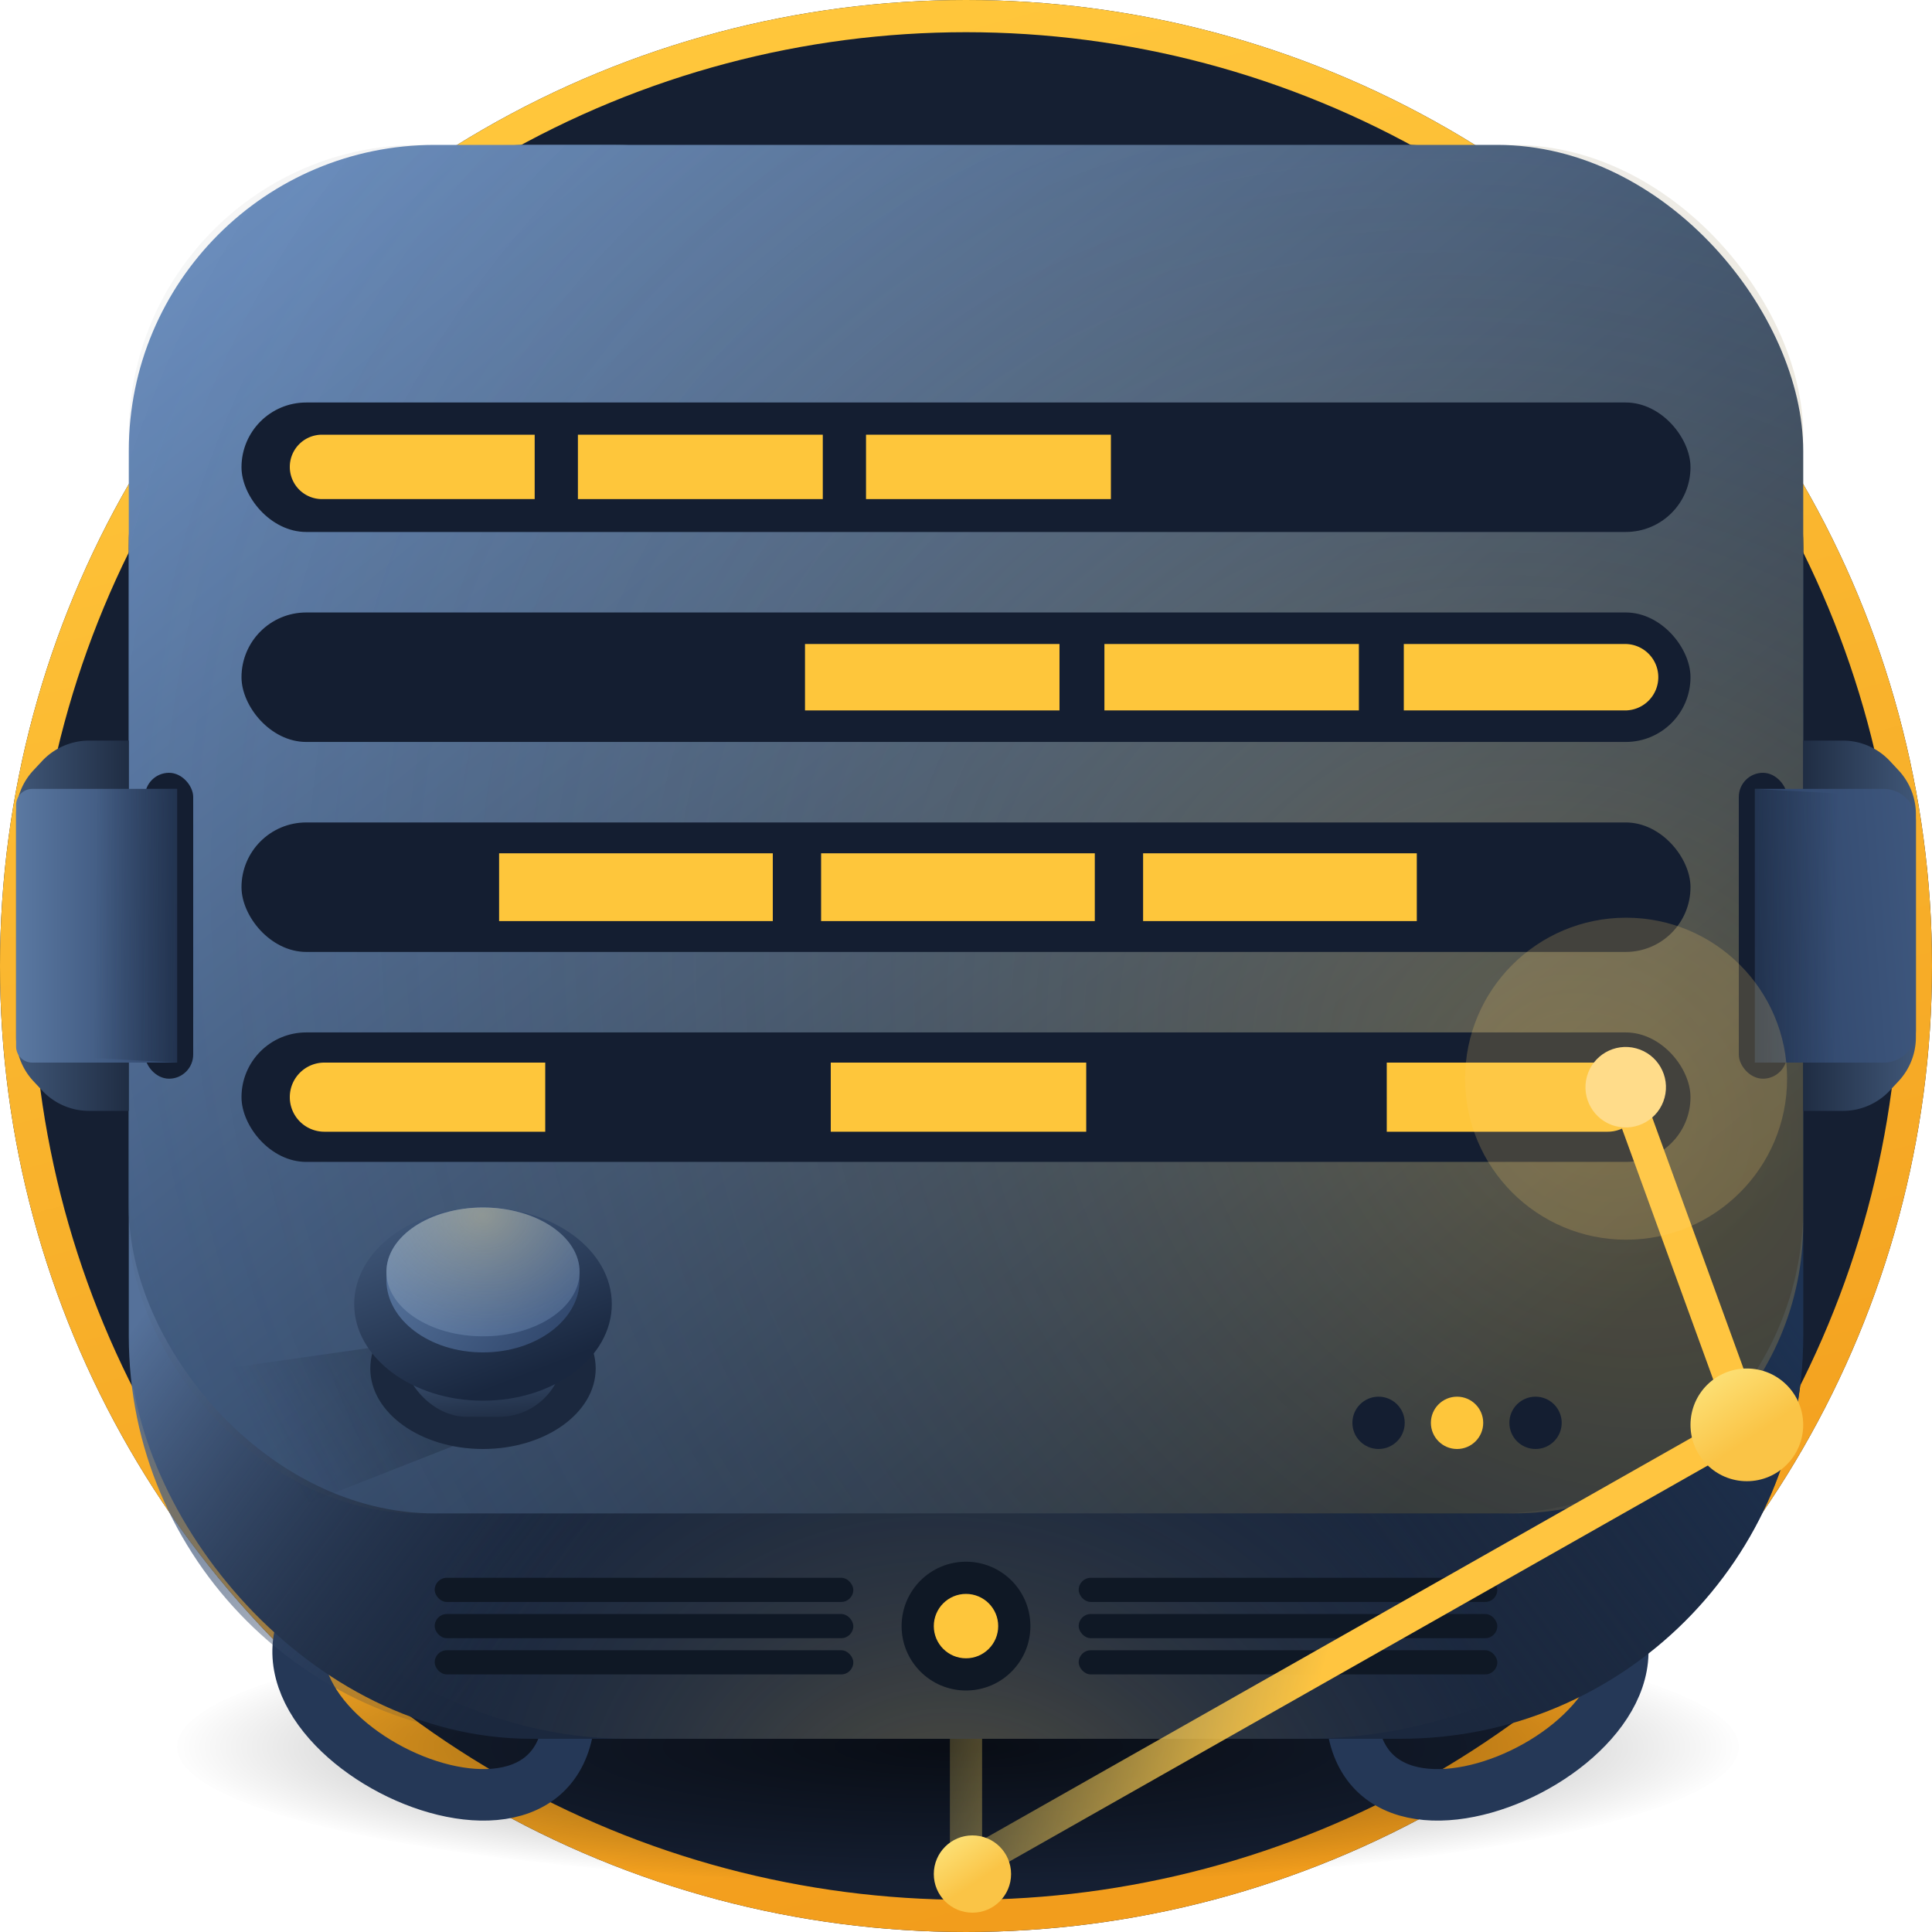 <svg width="120" height="120" fill="none" xmlns="http://www.w3.org/2000/svg"><path d="M44 9h32a6 6 0 01-6 6H50a6 6 0 01-6-6z" fill="#121E31"/><path d="M47 9a4 4 0 014-4h18a4 4 0 014 4H47z" fill="url(#58b1zzokta)"/><path d="M49.91 5.9a1 1 0 01.995-.9h18.19a1 1 0 01.995.9L71 15H49l.91-9.1z" fill="url(#u05th8ovwb)"/><circle cx="60" cy="60" r="60" fill="#151F32"/><circle cx="60" cy="60" r="59" stroke="url(#7f8b67mauc)" stroke-width="2"/><ellipse opacity=".593" cx="59.5" cy="108.5" rx="48.5" ry="8.5" fill="url(#9l4y85wsfd)"/><path d="M35.352 105.058C36.417 118.777 12.42 107.532 20 99m63.957 6.058c-1.065 13.719 22.932 2.474 15.352-6.058" stroke="#253857" stroke-width="3.2"/><rect x="8" y="9" width="104" height="99" rx="25" fill="#1B283E"/><rect opacity=".3" x="8" y="9" width="104" height="99" rx="31" fill="url(#goor1osz8e)"/><path d="M8 34C8 20.193 19.193 9 33 9h5c13.807 0 25 11.193 25 25v49c0 13.807-11.193 25-25 25h-5C19.193 108 8 96.807 8 83V34z" fill="url(#bxyt6aogwf)"/><path d="M112 34c0-13.807-11.193-25-25-25h-5C68.193 9 57 20.193 57 34v49c0 13.807 11.193 25 25 25h5c13.807 0 25-11.193 25-25V34z" fill="url(#gi9a5sdsng)"/><rect x="8" y="9" width="104" height="85" rx="19" fill="url(#8fhewv9wah)"/><rect opacity=".3" x="8" y="9" width="104" height="85" rx="18" fill="url(#9gk2m32lvi)"/><path opacity=".3" d="M10.5 85.5l14-2 7 5-14 5.5-7-8.5z" fill="url(#qfaka9oqqj)"/><rect x="15" y="25" width="90" height="8.042" rx="4.021" fill="#141E31"/><g filter="url(#vrtcd7ejdk)"><path d="M18 29a2 2 0 012-2h13.21v4H20a2 2 0 01-2-2z" fill="#FEC63B"/></g><g filter="url(#v3c82qd8jl)"><path d="M35.895 27h15.21v4h-15.21v-4z" fill="#FEC63B"/></g><g filter="url(#20x9184fkm)"><path d="M53.79 27H69v4H53.79v-4z" fill="#FEC63B"/></g><rect x="15" y="38.042" width="90" height="8.042" rx="4.021" fill="#141E31"/><g filter="url(#oy6tzi2vpn)"><path d="M103 42.063a2.063 2.063 0 01-2.063 2.063H87.193V40h13.744c1.139 0 2.063.923 2.063 2.063z" fill="#FEC63B"/></g><g filter="url(#z9kem6vi3o)"><path d="M84.403 44.126H68.597V40h15.806v4.126z" fill="#FEC63B"/></g><g filter="url(#yovyvs5mpp)"><path d="M65.807 44.126H50V40h15.807v4.126z" fill="#FEC63B"/></g><rect x="15" y="51.084" width="90" height="8.042" rx="4.021" fill="#141E31"/><g filter="url(#vqxeu3p7oq)"><path d="M88 57.21H71V53h17v4.21z" fill="#FEC63B"/></g><g filter="url(#f21wfird5r)"><path d="M68 57.21H51V53h17v4.21z" fill="#FEC63B"/></g><g filter="url(#xixw3kmwos)"><path d="M48 57.21H31V53h17v4.21z" fill="#FEC63B"/></g><rect x="15" y="64.126" width="90" height="8.042" rx="4.021" fill="#141E31"/><g filter="url(#g6tbibjn4t)"><path d="M102 68.146a2.146 2.146 0 01-2.146 2.147h-13.72V66h13.72c1.185 0 2.146.961 2.146 2.146z" fill="#FEC63B"/></g><g filter="url(#two89el3nu)"><path d="M67.467 70.293H51.6V66h15.867v4.293z" fill="#FEC63B"/></g><g filter="url(#5ir583se2v)"><path d="M18 68.146c0-1.185.961-2.146 2.146-2.146h13.72v4.293h-13.72A2.146 2.146 0 0118 68.146z" fill="#FEC63B"/></g><circle cx="95.375" cy="88.375" r="1.625" fill="#141E31"/><g filter="url(#8duv6u9u8w)"><circle cx="90.5" cy="88.375" r="1.625" fill="#FEC63B"/></g><circle cx="85.625" cy="88.375" r="1.625" fill="#141E31"/><rect x="27" y="98" width="26" height="1.5" rx=".75" fill="#0F1825"/><rect x="27" y="100.25" width="26" height="1.5" rx=".75" fill="#0F1825"/><rect x="27" y="102.5" width="26" height="1.5" rx=".75" fill="#0F1825"/><rect x="67" y="98" width="26" height="1.5" rx=".75" fill="#0F1825"/><rect x="67" y="100.25" width="26" height="1.5" rx=".75" fill="#0F1825"/><rect x="67" y="102.5" width="26" height="1.5" rx=".75" fill="#0F1825"/><path d="M2.614 47.27A4 4 0 015.538 46H8v23H5.538a4 4 0 01-2.924-1.27l-.538-.577A4 4 0 011 64.423V50.577a4 4 0 011.076-2.73l.538-.576z" fill="url(#863wxr2tzx)"/><rect x="9" y="48" width="3" height="19" rx="1.5" fill="#141E31"/><path d="M1 50a1 1 0 011-1h9v17H2a1 1 0 01-1-1V50z" fill="url(#p7f6jkgd2y)"/><path d="M117.386 67.73a3.998 3.998 0 01-2.924 1.27H112V46h2.462a4 4 0 012.924 1.27l.538.577a3.997 3.997 0 011.076 2.73v13.846a3.997 3.997 0 01-1.076 2.73l-.538.576z" fill="url(#bqjufbqtpz)"/><rect x="111" y="67" width="3" height="19" rx="1.5" transform="rotate(-180 111 67)" fill="#141E31"/><path d="M119 64a2 2 0 01-2 2h-8V49h8a2 2 0 012 2v13z" fill="url(#yzkwzfw8uA)"/><path opacity=".5" d="M115 66V49.33l-6-.33v17h6z" fill="url(#wv3otqmeoB)"/><path opacity=".5" d="M5 49v16.67l6 .33V49H5z" fill="url(#0igweu0jeC)"/><circle cx="60" cy="101" r="4" fill="#0F1825"/><g filter="url(#ejg61u0o3D)"><circle cx="60" cy="101" r="2" fill="#FEC63B"/></g><path d="M60 108v8l48.5-27.5-8-22" stroke="url(#tl7yt1s6xE)" stroke-width="2"/><circle cx="100.976" cy="67.529" r="2.5" transform="rotate(-75 100.976 67.529)" fill="#FFDE91"/><g opacity=".2" filter="url(#3903r3zkdF)"><circle cx="101" cy="67" r="10" fill="#FFD26C"/></g><circle cx="108.5" cy="88.5" r="3.5" fill="url(#u6vpqncaqG)"/><circle cx="60.4" cy="116.4" r="2.4" fill="url(#4kon3lh76H)"/><ellipse cx="30" cy="85" rx="7" ry="5" fill="#1B283E"/><rect x="25" y="79" width="10" height="9" rx="4" fill="url(#vfxelqfk0I)"/><path d="M38 81c0 3.314-3.582 6-8 6s-8-2.686-8-6 3.582-6 8-6 8 2.686 8 6z" fill="url(#t479to8dyJ)"/><ellipse cx="30" cy="79.5" rx="6" ry="4.5" fill="url(#ytbc6psimK)"/><ellipse cx="30" cy="79" rx="6" ry="4" fill="url(#lsn42697yL)"/><ellipse opacity=".3" cx="30" cy="79" rx="6" ry="4" fill="url(#kvazeciweM)"/><defs><linearGradient id="58b1zzokta" x1="59.35" y1="5" x2="59.35" y2="9" gradientUnits="userSpaceOnUse"><stop stop-color="#5B79A2"/><stop offset="1" stop-color="#2E4469"/></linearGradient><linearGradient id="u05th8ovwb" x1="59.5" y1="5" x2="59.5" y2="15" gradientUnits="userSpaceOnUse"><stop stop-color="#5B79A2"/><stop offset="1" stop-color="#2E4469"/></linearGradient><linearGradient id="7f8b67mauc" x1="-25.227" y1="22.708" x2="4.038" y2="134.632" gradientUnits="userSpaceOnUse"><stop stop-color="#FFC63B"/><stop offset="1" stop-color="#F29D1C"/></linearGradient><linearGradient id="bxyt6aogwf" x1="6" y1="85.5" x2="32" y2="105" gradientUnits="userSpaceOnUse"><stop stop-color="#55719A"/><stop offset="1" stop-color="#1B283E" stop-opacity="0"/></linearGradient><linearGradient id="gi9a5sdsng" x1="114" y1="85.5" x2="88" y2="105" gradientUnits="userSpaceOnUse"><stop stop-color="#1D3252"/><stop offset="1" stop-color="#1B283E" stop-opacity="0"/></linearGradient><linearGradient id="8fhewv9wah" x1="24" y1=".5" x2="95" y2="87" gradientUnits="userSpaceOnUse"><stop stop-color="#6F94C7"/><stop offset="1" stop-color="#11213A"/></linearGradient><linearGradient id="qfaka9oqqj" x1="27.5" y1="85.5" x2="17.5" y2="91" gradientUnits="userSpaceOnUse"><stop stop-color="#0F1825"/><stop offset="1" stop-color="#0F1825" stop-opacity="0"/></linearGradient><linearGradient id="863wxr2tzx" x1="-4.6" y1="59" x2="10.1" y2="59" gradientUnits="userSpaceOnUse"><stop stop-color="#5B79A2"/><stop offset="1" stop-color="#152033"/></linearGradient><linearGradient id="p7f6jkgd2y" x1="1" y1="58.5" x2="11" y2="58.5" gradientUnits="userSpaceOnUse"><stop stop-color="#5B79A2"/><stop offset="1" stop-color="#2E4469"/></linearGradient><linearGradient id="bqjufbqtpz" x1="124.6" y1="56" x2="109.9" y2="56" gradientUnits="userSpaceOnUse"><stop stop-color="#5B79A2"/><stop offset="1" stop-color="#152033"/></linearGradient><linearGradient id="yzkwzfw8uA" x1="137.75" y1="55" x2="109.068" y2="57.338" gradientUnits="userSpaceOnUse"><stop stop-color="#5B79A2"/><stop offset="1" stop-color="#2E4469"/></linearGradient><linearGradient id="wv3otqmeoB" x1="107.421" y1="57.417" x2="114.089" y2="57.489" gradientUnits="userSpaceOnUse"><stop stop-color="#0F1825"/><stop offset="1" stop-color="#0F1825" stop-opacity="0"/></linearGradient><linearGradient id="0igweu0jeC" x1="12.579" y1="57.583" x2="5.911" y2="57.511" gradientUnits="userSpaceOnUse"><stop stop-color="#0F1825"/><stop offset="1" stop-color="#0F1825" stop-opacity="0"/></linearGradient><linearGradient id="tl7yt1s6xE" x1="52" y1="113" x2="77.721" y2="120.023" gradientUnits="userSpaceOnUse"><stop stop-color="#FFE474" stop-opacity=".01"/><stop offset="1" stop-color="#FFC540"/></linearGradient><linearGradient id="u6vpqncaqG" x1="104.99" y1="85.666" x2="107.837" y2="89.923" gradientUnits="userSpaceOnUse"><stop stop-color="#FDE47C"/><stop offset="1" stop-color="#FAC446"/></linearGradient><linearGradient id="4kon3lh76H" x1="57.993" y1="114.457" x2="59.945" y2="117.376" gradientUnits="userSpaceOnUse"><stop stop-color="#FDE47C"/><stop offset="1" stop-color="#FAC446"/></linearGradient><linearGradient id="vfxelqfk0I" x1="28.5" y1="80.5" x2="29.283" y2="88.927" gradientUnits="userSpaceOnUse"><stop stop-color="#5B79A2"/><stop offset="1" stop-color="#1B283E"/></linearGradient><linearGradient id="t479to8dyJ" x1="23.5" y1="67" x2="30.916" y2="86.114" gradientUnits="userSpaceOnUse"><stop stop-color="#5B79A2"/><stop offset="1" stop-color="#19273F"/></linearGradient><linearGradient id="ytbc6psimK" x1="24.981" y1="75.688" x2="35.024" y2="83.985" gradientUnits="userSpaceOnUse"><stop stop-color="#5B79A2"/><stop offset="1" stop-color="#2E4469"/></linearGradient><linearGradient id="lsn42697yL" x1="24.981" y1="75.612" x2="34.047" y2="84.038" gradientUnits="userSpaceOnUse"><stop stop-color="#7093C4"/><stop offset="1" stop-color="#3A5C94"/></linearGradient><filter id="vrtcd7ejdk" x="14" y="23" width="23.21" height="12" filterUnits="userSpaceOnUse" color-interpolation-filters="sRGB"><feFlood flood-opacity="0" result="BackgroundImageFix"/><feColorMatrix in="SourceAlpha" values="0 0 0 0 0 0 0 0 0 0 0 0 0 0 0 0 0 0 127 0" result="hardAlpha"/><feOffset/><feGaussianBlur stdDeviation="2"/><feColorMatrix values="0 0 0 0 0.965 0 0 0 0 0.671 0 0 0 0 0.149 0 0 0 1 0"/><feBlend in2="BackgroundImageFix" result="effect1_dropShadow_1168_26876"/><feBlend in="SourceGraphic" in2="effect1_dropShadow_1168_26876" result="shape"/></filter><filter id="v3c82qd8jl" x="31.895" y="23" width="23.21" height="12" filterUnits="userSpaceOnUse" color-interpolation-filters="sRGB"><feFlood flood-opacity="0" result="BackgroundImageFix"/><feColorMatrix in="SourceAlpha" values="0 0 0 0 0 0 0 0 0 0 0 0 0 0 0 0 0 0 127 0" result="hardAlpha"/><feOffset/><feGaussianBlur stdDeviation="2"/><feColorMatrix values="0 0 0 0 0.965 0 0 0 0 0.671 0 0 0 0 0.149 0 0 0 1 0"/><feBlend in2="BackgroundImageFix" result="effect1_dropShadow_1168_26876"/><feBlend in="SourceGraphic" in2="effect1_dropShadow_1168_26876" result="shape"/></filter><filter id="20x9184fkm" x="49.789" y="23" width="23.21" height="12" filterUnits="userSpaceOnUse" color-interpolation-filters="sRGB"><feFlood flood-opacity="0" result="BackgroundImageFix"/><feColorMatrix in="SourceAlpha" values="0 0 0 0 0 0 0 0 0 0 0 0 0 0 0 0 0 0 127 0" result="hardAlpha"/><feOffset/><feGaussianBlur stdDeviation="2"/><feColorMatrix values="0 0 0 0 0.965 0 0 0 0 0.671 0 0 0 0 0.149 0 0 0 1 0"/><feBlend in2="BackgroundImageFix" result="effect1_dropShadow_1168_26876"/><feBlend in="SourceGraphic" in2="effect1_dropShadow_1168_26876" result="shape"/></filter><filter id="oy6tzi2vpn" x="83.193" y="36" width="23.807" height="12.126" filterUnits="userSpaceOnUse" color-interpolation-filters="sRGB"><feFlood flood-opacity="0" result="BackgroundImageFix"/><feColorMatrix in="SourceAlpha" values="0 0 0 0 0 0 0 0 0 0 0 0 0 0 0 0 0 0 127 0" result="hardAlpha"/><feOffset/><feGaussianBlur stdDeviation="2"/><feColorMatrix values="0 0 0 0 0.965 0 0 0 0 0.671 0 0 0 0 0.149 0 0 0 1 0"/><feBlend in2="BackgroundImageFix" result="effect1_dropShadow_1168_26876"/><feBlend in="SourceGraphic" in2="effect1_dropShadow_1168_26876" result="shape"/></filter><filter id="z9kem6vi3o" x="64.597" y="36" width="23.807" height="12.126" filterUnits="userSpaceOnUse" color-interpolation-filters="sRGB"><feFlood flood-opacity="0" result="BackgroundImageFix"/><feColorMatrix in="SourceAlpha" values="0 0 0 0 0 0 0 0 0 0 0 0 0 0 0 0 0 0 127 0" result="hardAlpha"/><feOffset/><feGaussianBlur stdDeviation="2"/><feColorMatrix values="0 0 0 0 0.965 0 0 0 0 0.671 0 0 0 0 0.149 0 0 0 1 0"/><feBlend in2="BackgroundImageFix" result="effect1_dropShadow_1168_26876"/><feBlend in="SourceGraphic" in2="effect1_dropShadow_1168_26876" result="shape"/></filter><filter id="yovyvs5mpp" x="46" y="36" width="23.807" height="12.126" filterUnits="userSpaceOnUse" color-interpolation-filters="sRGB"><feFlood flood-opacity="0" result="BackgroundImageFix"/><feColorMatrix in="SourceAlpha" values="0 0 0 0 0 0 0 0 0 0 0 0 0 0 0 0 0 0 127 0" result="hardAlpha"/><feOffset/><feGaussianBlur stdDeviation="2"/><feColorMatrix values="0 0 0 0 0.965 0 0 0 0 0.671 0 0 0 0 0.149 0 0 0 1 0"/><feBlend in2="BackgroundImageFix" result="effect1_dropShadow_1168_26876"/><feBlend in="SourceGraphic" in2="effect1_dropShadow_1168_26876" result="shape"/></filter><filter id="vqxeu3p7oq" x="67" y="49" width="25" height="12.209" filterUnits="userSpaceOnUse" color-interpolation-filters="sRGB"><feFlood flood-opacity="0" result="BackgroundImageFix"/><feColorMatrix in="SourceAlpha" values="0 0 0 0 0 0 0 0 0 0 0 0 0 0 0 0 0 0 127 0" result="hardAlpha"/><feOffset/><feGaussianBlur stdDeviation="2"/><feColorMatrix values="0 0 0 0 0.965 0 0 0 0 0.671 0 0 0 0 0.149 0 0 0 1 0"/><feBlend in2="BackgroundImageFix" result="effect1_dropShadow_1168_26876"/><feBlend in="SourceGraphic" in2="effect1_dropShadow_1168_26876" result="shape"/></filter><filter id="f21wfird5r" x="47" y="49" width="25" height="12.209" filterUnits="userSpaceOnUse" color-interpolation-filters="sRGB"><feFlood flood-opacity="0" result="BackgroundImageFix"/><feColorMatrix in="SourceAlpha" values="0 0 0 0 0 0 0 0 0 0 0 0 0 0 0 0 0 0 127 0" result="hardAlpha"/><feOffset/><feGaussianBlur stdDeviation="2"/><feColorMatrix values="0 0 0 0 0.965 0 0 0 0 0.671 0 0 0 0 0.149 0 0 0 1 0"/><feBlend in2="BackgroundImageFix" result="effect1_dropShadow_1168_26876"/><feBlend in="SourceGraphic" in2="effect1_dropShadow_1168_26876" result="shape"/></filter><filter id="xixw3kmwos" x="27" y="49" width="25" height="12.209" filterUnits="userSpaceOnUse" color-interpolation-filters="sRGB"><feFlood flood-opacity="0" result="BackgroundImageFix"/><feColorMatrix in="SourceAlpha" values="0 0 0 0 0 0 0 0 0 0 0 0 0 0 0 0 0 0 127 0" result="hardAlpha"/><feOffset/><feGaussianBlur stdDeviation="2"/><feColorMatrix values="0 0 0 0 0.965 0 0 0 0 0.671 0 0 0 0 0.149 0 0 0 1 0"/><feBlend in2="BackgroundImageFix" result="effect1_dropShadow_1168_26876"/><feBlend in="SourceGraphic" in2="effect1_dropShadow_1168_26876" result="shape"/></filter><filter id="g6tbibjn4t" x="82.133" y="62" width="23.867" height="12.293" filterUnits="userSpaceOnUse" color-interpolation-filters="sRGB"><feFlood flood-opacity="0" result="BackgroundImageFix"/><feColorMatrix in="SourceAlpha" values="0 0 0 0 0 0 0 0 0 0 0 0 0 0 0 0 0 0 127 0" result="hardAlpha"/><feOffset/><feGaussianBlur stdDeviation="2"/><feColorMatrix values="0 0 0 0 0.965 0 0 0 0 0.671 0 0 0 0 0.149 0 0 0 1 0"/><feBlend in2="BackgroundImageFix" result="effect1_dropShadow_1168_26876"/><feBlend in="SourceGraphic" in2="effect1_dropShadow_1168_26876" result="shape"/></filter><filter id="two89el3nu" x="47.6" y="62" width="23.867" height="12.293" filterUnits="userSpaceOnUse" color-interpolation-filters="sRGB"><feFlood flood-opacity="0" result="BackgroundImageFix"/><feColorMatrix in="SourceAlpha" values="0 0 0 0 0 0 0 0 0 0 0 0 0 0 0 0 0 0 127 0" result="hardAlpha"/><feOffset/><feGaussianBlur stdDeviation="2"/><feColorMatrix values="0 0 0 0 0.965 0 0 0 0 0.671 0 0 0 0 0.149 0 0 0 1 0"/><feBlend in2="BackgroundImageFix" result="effect1_dropShadow_1168_26876"/><feBlend in="SourceGraphic" in2="effect1_dropShadow_1168_26876" result="shape"/></filter><filter id="5ir583se2v" x="14" y="62" width="23.867" height="12.293" filterUnits="userSpaceOnUse" color-interpolation-filters="sRGB"><feFlood flood-opacity="0" result="BackgroundImageFix"/><feColorMatrix in="SourceAlpha" values="0 0 0 0 0 0 0 0 0 0 0 0 0 0 0 0 0 0 127 0" result="hardAlpha"/><feOffset/><feGaussianBlur stdDeviation="2"/><feColorMatrix values="0 0 0 0 0.965 0 0 0 0 0.671 0 0 0 0 0.149 0 0 0 1 0"/><feBlend in2="BackgroundImageFix" result="effect1_dropShadow_1168_26876"/><feBlend in="SourceGraphic" in2="effect1_dropShadow_1168_26876" result="shape"/></filter><filter id="8duv6u9u8w" x="84.875" y="82.75" width="11.25" height="11.25" filterUnits="userSpaceOnUse" color-interpolation-filters="sRGB"><feFlood flood-opacity="0" result="BackgroundImageFix"/><feColorMatrix in="SourceAlpha" values="0 0 0 0 0 0 0 0 0 0 0 0 0 0 0 0 0 0 127 0" result="hardAlpha"/><feOffset/><feGaussianBlur stdDeviation="2"/><feColorMatrix values="0 0 0 0 0.965 0 0 0 0 0.671 0 0 0 0 0.149 0 0 0 1 0"/><feBlend in2="BackgroundImageFix" result="effect1_dropShadow_1168_26876"/><feBlend in="SourceGraphic" in2="effect1_dropShadow_1168_26876" result="shape"/></filter><filter id="ejg61u0o3D" x="54" y="95" width="12" height="12" filterUnits="userSpaceOnUse" color-interpolation-filters="sRGB"><feFlood flood-opacity="0" result="BackgroundImageFix"/><feColorMatrix in="SourceAlpha" values="0 0 0 0 0 0 0 0 0 0 0 0 0 0 0 0 0 0 127 0" result="hardAlpha"/><feOffset/><feGaussianBlur stdDeviation="2"/><feColorMatrix values="0 0 0 0 0.965 0 0 0 0 0.671 0 0 0 0 0.149 0 0 0 1 0"/><feBlend in2="BackgroundImageFix" result="effect1_dropShadow_1168_26876"/><feBlend in="SourceGraphic" in2="effect1_dropShadow_1168_26876" result="shape"/></filter><filter id="3903r3zkdF" x="85.12" y="51.12" width="31.76" height="31.76" filterUnits="userSpaceOnUse" color-interpolation-filters="sRGB"><feFlood flood-opacity="0" result="BackgroundImageFix"/><feBlend in="SourceGraphic" in2="BackgroundImageFix" result="shape"/><feGaussianBlur stdDeviation="2.94" result="effect1_foregroundBlur_1168_26876"/></filter><radialGradient id="9l4y85wsfd" cx="0" cy="0" r="1" gradientUnits="userSpaceOnUse" gradientTransform="matrix(48.5 0 0 8.5 59.5 108.5)"><stop/><stop offset="1" stop-opacity=".01"/></radialGradient><radialGradient id="goor1osz8e" cx="0" cy="0" r="1" gradientUnits="userSpaceOnUse" gradientTransform="rotate(111.14 -9.875 78.545) scale(34.355 38.503)"><stop stop-color="#FAC446"/><stop offset="1" stop-color="#233452" stop-opacity="0"/></radialGradient><radialGradient id="9gk2m32lvi" cx="0" cy="0" r="1" gradientUnits="userSpaceOnUse" gradientTransform="matrix(-59.5 82 -97.333 -70.626 98.5 68.5)"><stop stop-color="#FAC446"/><stop offset="1" stop-color="#233452" stop-opacity="0"/></radialGradient><radialGradient id="kvazeciweM" cx="0" cy="0" r="1" gradientUnits="userSpaceOnUse" gradientTransform="matrix(-1 14.5 -17.981 -1.24 30 75.5)"><stop stop-color="#FAC446"/><stop offset="1" stop-color="#233452" stop-opacity="0"/></radialGradient></defs></svg>